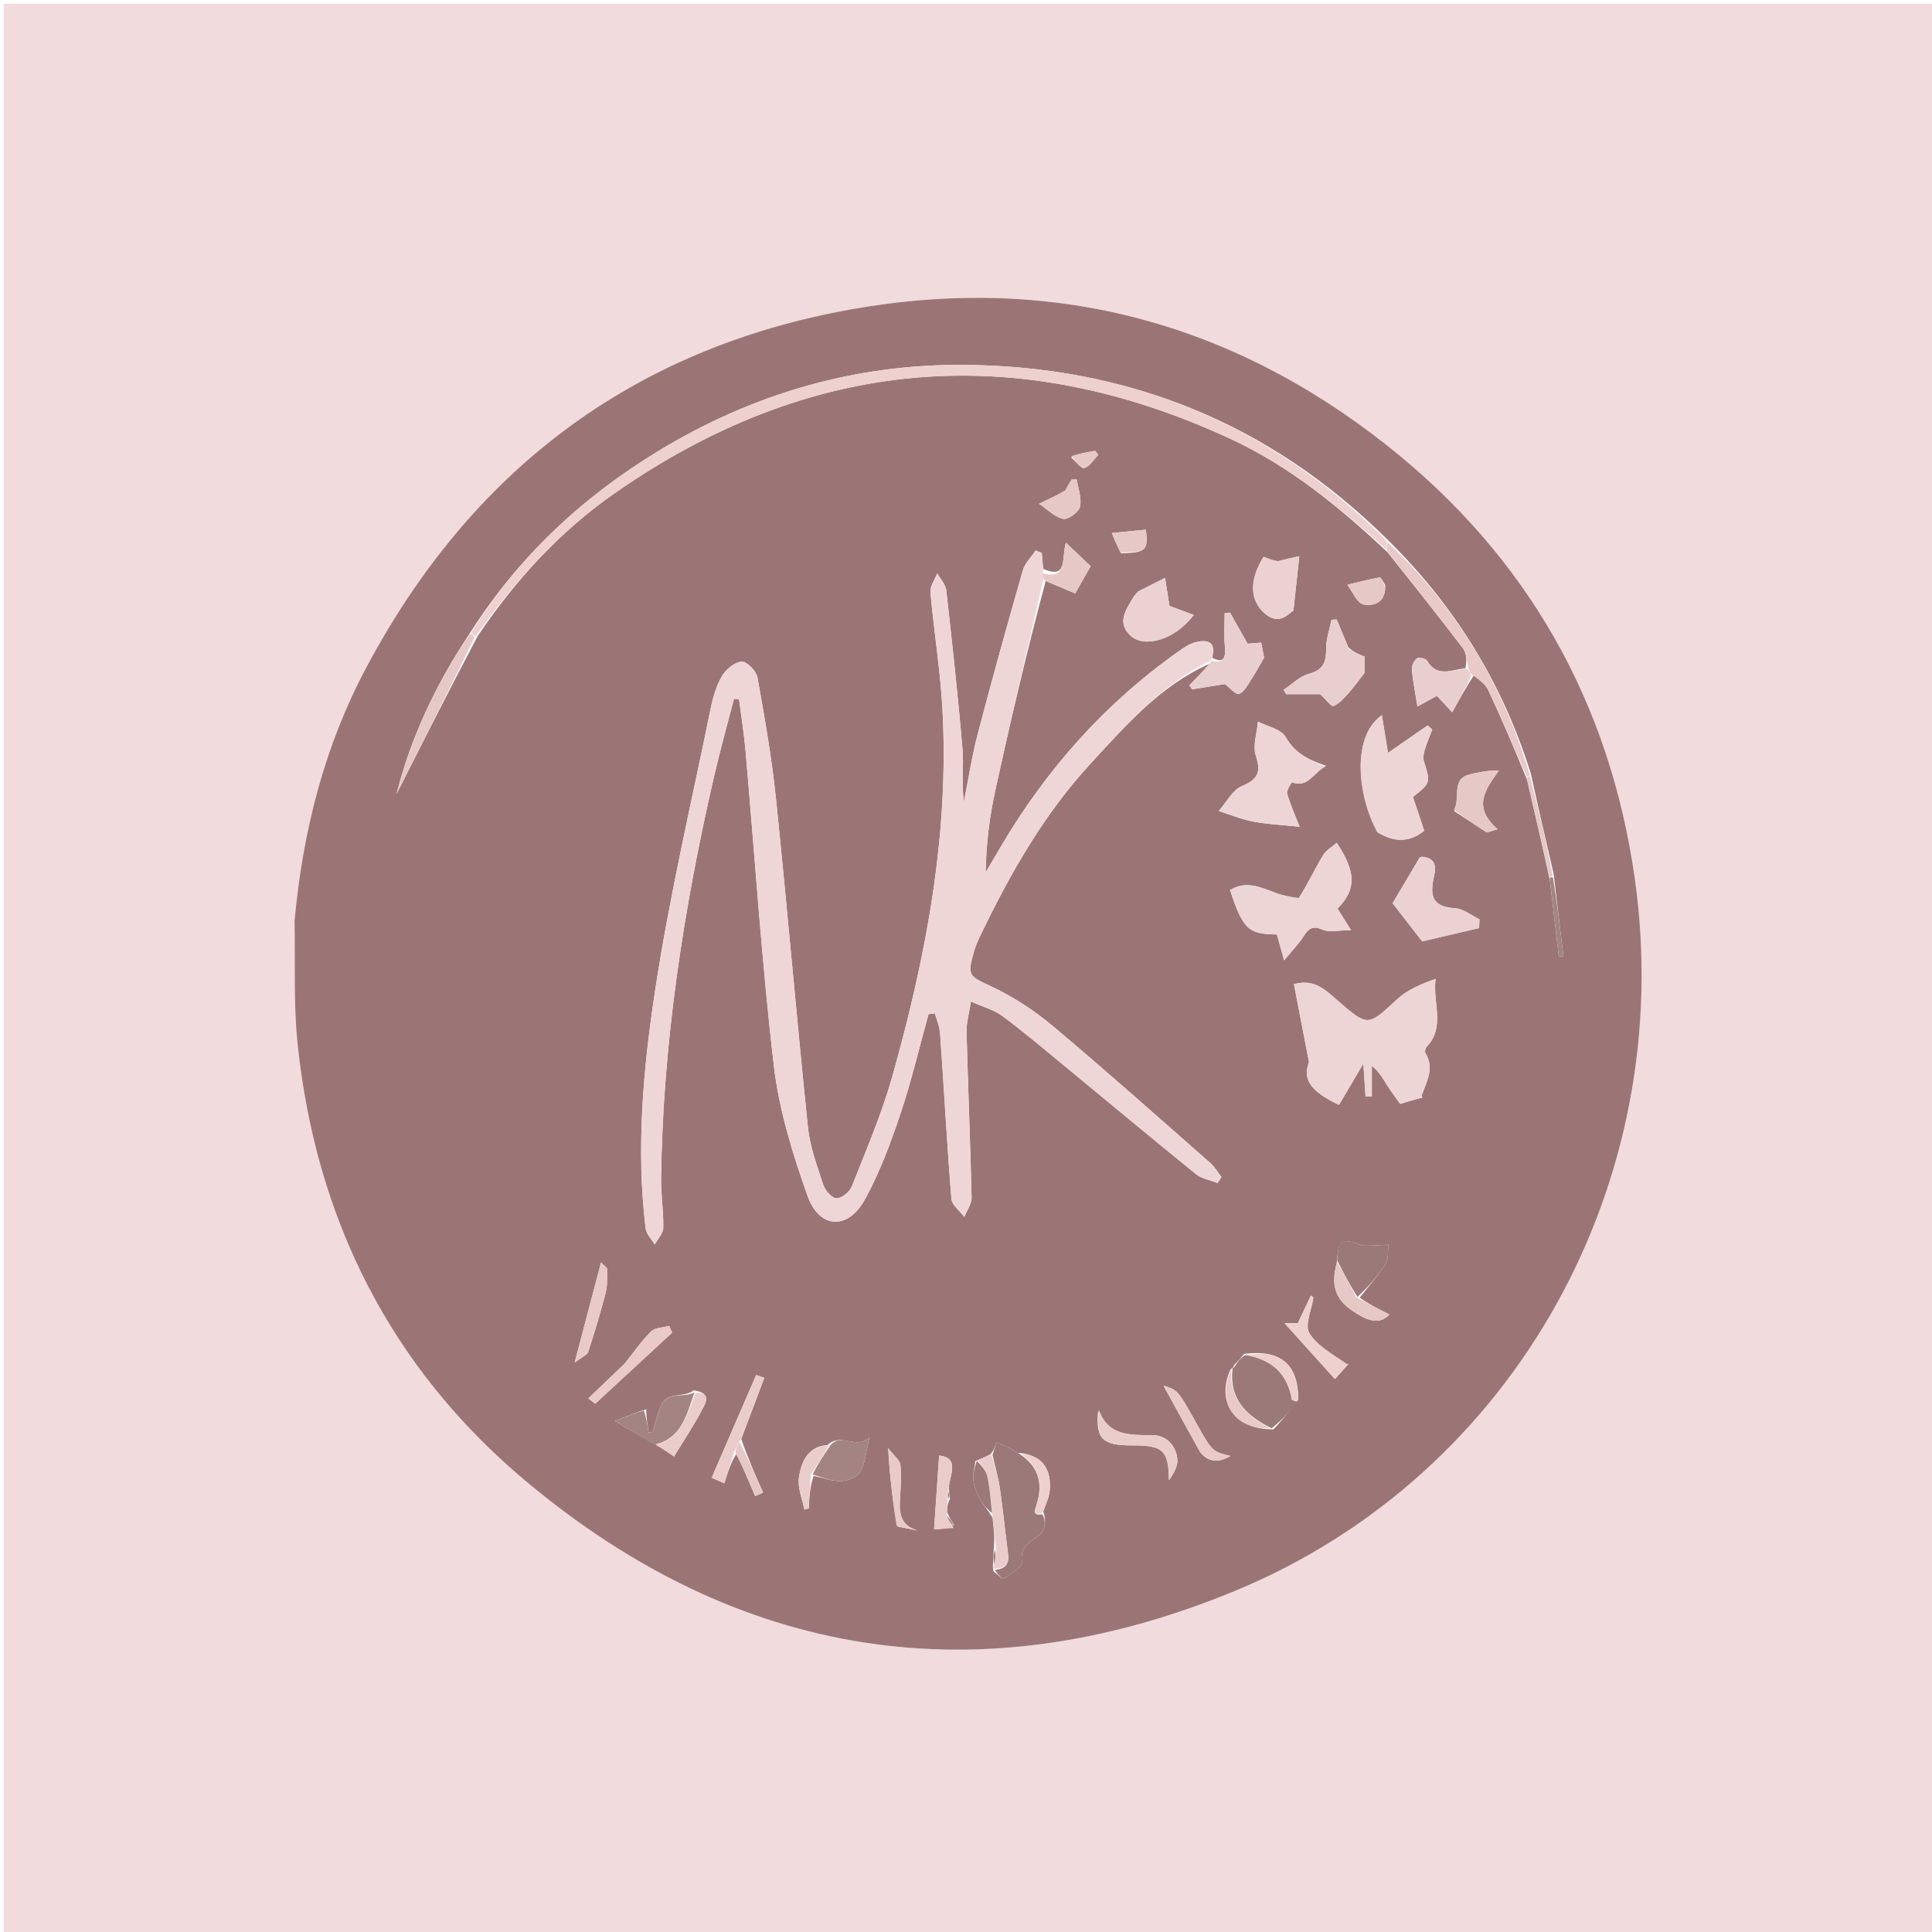 <svg version="1.1" id="Layer_1" xmlns="http://www.w3.org/2000/svg" xmlns:xlink="http://www.w3.org/1999/xlink" x="0px" y="0px"
	 width="100%" viewBox="0 0 500 500" enable-background="new 0 0 500 500" xml:space="preserve">
<path fill="#F1DBDC" opacity="1" stroke="none" 
	d="
M266,501 
	C177.333,501 89.167,501 1,501 
	C1,334.333 1,167.667 1,1 
	C167.667,1 334.333,1 501,1 
	C501,167.667 501,334.333 501,501 
	C422.833,501 344.667,501 266,501 
M76.182,238.83 
	C76.42,249.306 75.932,259.859 77.023,270.245 
	C81.791,315.648 101.171,354.078 136.093,383.323 
	C191.213,429.484 253.439,439.08 319.652,411.714 
	C392.289,381.693 434.084,305.598 423.113,227.551 
	C416.653,181.597 395.129,143.817 358.79,115.139 
	C318.08,83.012 271.547,70.914 220.41,80.034 
	C163.418,90.198 121.734,122.012 94.666,173.003 
	C83.909,193.267 78.364,215.124 76.182,238.83 
z"/>
<path fill="#9B7576" opacity="1" stroke="none" 
	d="
M76.221,238.366 
	C78.364,215.124 83.909,193.267 94.666,173.003 
	C121.734,122.012 163.418,90.198 220.41,80.034 
	C271.547,70.914 318.08,83.012 358.79,115.139 
	C395.129,143.817 416.653,181.597 423.113,227.551 
	C434.084,305.598 392.289,381.693 319.652,411.714 
	C253.439,439.08 191.213,429.484 136.093,383.323 
	C101.171,354.078 81.791,315.648 77.023,270.245 
	C75.932,259.859 76.42,249.306 76.221,238.366 
M402.089,226.231 
	C400.132,217.804 398.176,209.377 396.165,200.159 
	C388.869,176.941 376.607,156.779 358.72,139.307 
	C328.399,109.404 291.657,94.724 249.358,94.427 
	C221.126,94.228 194.706,101.975 170.546,116.622 
	C150.784,128.603 134.155,144.011 121.356,164.246 
	C112.656,177.301 106.169,191.289 102.643,205.454 
	C109.188,192.515 116.134,178.782 123.601,164.638 
	C133.261,150.304 144.814,137.601 158.945,127.734 
	C209.275,92.591 262.554,87.709 318.383,113.542 
	C333.628,120.597 346.53,131.104 359.094,142.912 
	C365.63,151.183 372.248,159.392 378.617,167.789 
	C379.657,169.161 379.6,171.365 379.235,172.955 
	C375.743,173.26 371.903,175.509 369.292,170.952 
	C368.975,170.399 367.134,170.035 366.664,170.412 
	C365.918,171.01 365.305,172.345 365.389,173.302 
	C365.652,176.313 366.267,179.293 366.835,182.84 
	C368.816,181.755 370.461,180.854 371.862,180.087 
	C373.34,181.671 374.674,183.1 375.821,184.33 
	C377.757,180.856 379.386,177.931 381.514,174.628 
	C382.736,175.906 384.396,176.979 385.106,178.496 
	C388.582,185.931 391.805,193.483 395.181,201.748 
	C397.134,210.139 399.086,218.53 401.105,227.758 
	C401.878,234.367 402.652,240.976 403.425,247.585 
	C403.815,247.539 404.206,247.494 404.596,247.448 
	C403.8,240.671 403.004,233.893 402.089,226.231 
M318.999,354 
	C318.999,354 319.018,353.955 318.432,354.433 
	C314.67,362.901 319.457,370.003 329.61,369.902 
	C331.723,367.558 333.836,365.214 336.019,362.058 
	C335.931,353.094 331.472,349.191 321.986,350.383 
	C321.338,351.206 320.69,352.029 319.532,353.088 
	C319.342,353.403 319.152,353.717 318.999,354 
M245.574,385.057 
	C245.687,381.776 248.556,377.33 243.048,376.682 
	C242.629,382.788 242.225,388.682 241.735,395.819 
	C243.078,395.724 244.957,395.591 246.909,394.699 
	C246.319,393.799 245.73,392.9 245.06,391.2 
	C245.14,390.134 245.221,389.068 245.852,387.855 
	C245.745,387.175 245.637,386.496 245.574,385.057 
M348.262,353.106 
	C345.023,350.477 340.912,348.38 338.865,345.023 
	C337.594,342.939 339.453,338.946 339.907,335.81 
	C339.69,335.634 339.473,335.459 339.255,335.283 
	C338.163,337.6 337.071,339.916 335.876,342.452 
	C334.896,342.452 333.422,342.452 332.454,342.452 
	C336.731,347.194 340.98,351.906 345.486,356.903 
	C346.812,355.421 347.894,354.21 349.055,352.877 
	C349.055,352.877 349.1,352.829 349.1,352.829 
	C349.1,352.829 349.017,353.041 348.262,353.106 
M256.96,405.479 
	C256.96,405.479 257.012,405.965 257.106,406.673 
	C258.044,407.351 259.514,408.8 259.832,408.58 
	C261.626,407.342 264.648,405.493 264.474,404.24 
	C263.935,400.365 266.342,399.231 268.657,397.497 
	C270.547,396.082 270.852,393.531 269.988,391.178 
	C270.548,389.491 271.402,387.84 271.615,386.11 
	C272.351,380.133 269.453,376.356 263.402,376.003 
	C262.619,375.537 261.863,375.016 261.048,374.618 
	C260.014,374.113 258.932,373.707 257.87,373.258 
	C257.53,374.351 257.19,375.443 256.262,376.426 
	C255.231,376.928 254.2,377.43 252.429,378.118 
	C252.227,379.821 251.702,381.566 251.912,383.217 
	C252.13,384.93 252.884,386.65 253.731,388.187 
	C254.501,389.586 255.71,390.742 256.884,392.84 
	C257.185,395.56 257.486,398.28 257.165,401.175 
	C257.103,402.446 257.041,403.718 256.96,405.479 
M190.687,376.063 
	C192.268,379.768 193.849,383.473 195.43,387.178 
	C196.12,386.887 196.809,386.596 197.499,386.305 
	C195.548,381.919 193.598,377.533 191.836,372.394 
	C193.824,367.13 195.812,361.867 197.8,356.603 
	C197.101,356.351 196.402,356.098 195.703,355.846 
	C191.904,364.619 188.105,373.393 184.184,382.449 
	C185,382.804 186.291,383.365 187.462,383.874 
	C188.345,381.037 189.151,378.446 190.687,376.063 
M214.173,373.962 
	C208.961,374.386 207.338,378.375 206.756,382.463 
	C206.383,385.084 207.643,387.936 208.17,390.685 
	C208.551,390.569 208.932,390.453 209.313,390.338 
	C209.453,387.517 209.592,384.697 210.577,381.96 
	C212.98,382.453 215.399,383.381 217.78,383.293 
	C219.49,383.23 221.878,382.236 222.662,380.896 
	C223.894,378.792 224.028,376.047 224.992,372.063 
	C221.179,375.244 217.808,370.63 214.173,373.962 
M166.244,365.002 
	C164.313,365.751 162.383,366.499 159.157,367.749 
	C163.419,370.341 166.337,372.115 169.967,373.896 
	C171.437,374.896 172.907,375.895 174.444,376.94 
	C176.96,372.808 179.524,368.992 181.636,364.939 
	C182.506,363.27 184.388,360.433 179.499,359.835 
	C177.009,361.867 172.638,359.98 171.057,363.746 
	C170.139,365.931 169.608,368.279 168.902,370.555 
	C168.549,370.612 168.196,370.669 167.843,370.726 
	C167.562,368.817 167.281,366.909 167.229,364.903 
	C167.229,364.903 167.246,364.596 167.246,364.596 
	C167.246,364.596 167,365 166.244,365.002 
M351.879,335.831 
	C354.152,332.947 356.637,330.199 358.595,327.116 
	C359.416,325.825 359.12,323.823 359.332,322.144 
	C357.739,322.22 356.146,322.32 354.552,322.362 
	C353.795,322.381 352.975,322.463 352.287,322.223 
	C346.969,320.368 346.409,320.707 345.958,326.945 
	C344.369,332.516 345.538,336.297 350.183,339.354 
	C353.399,341.471 356.845,343.215 359.555,340.189 
	C356.867,338.832 354.06,337.416 351.879,335.831 
M368.135,284.072 
	C368.135,284.072 368.212,284.113 368.212,284.113 
	C368.212,284.113 367.955,284.021 367.846,283.229 
	C369.328,279.773 371.256,276.376 368.882,272.511 
	C368.667,272.159 368.908,271.237 369.25,270.876 
	C374.134,265.731 370.717,259.509 371.534,253.33 
	C367.747,254.675 364.231,256.169 361.589,258.608 
	C353.879,265.724 354.092,265.784 345.991,258.779 
	C343.108,256.286 340.177,253.225 334.872,254.7 
	C336.057,260.845 337.194,266.744 338.763,274.879 
	C337.197,279.114 338.673,282.201 346.531,285.947 
	C348.488,282.631 350.472,279.268 352.84,275.257 
	C353.055,278.548 353.226,281.154 353.396,283.76 
	C353.941,283.749 354.485,283.738 355.03,283.727 
	C355.03,281.096 355.03,278.466 355.03,275.835 
	C357.059,277.483 357.955,279.248 359.015,280.908 
	C360.142,282.672 361.424,284.337 362.382,285.686 
	C364.693,284.982 366.346,284.479 368.135,284.072 
M269.977,147.23 
	C269.854,145.849 269.732,144.468 269.61,143.088 
	C269.083,142.881 268.557,142.674 268.03,142.468 
	C266.9,144.163 265.255,145.712 264.72,147.578 
	C260.687,161.648 256.757,175.75 253.047,189.908 
	C251.527,195.706 250.63,201.667 249.45,207.554 
	C248.791,202.922 249.472,198.389 249.098,193.946 
	C247.939,180.203 246.44,166.488 244.89,152.783 
	C244.715,151.242 243.369,149.835 242.567,148.365 
	C241.94,150.002 240.655,151.696 240.794,153.265 
	C241.688,163.37 243.356,173.421 243.909,183.537 
	C245.684,216.007 239.671,247.518 230.938,278.555 
	C228.204,288.273 224.164,297.637 220.45,307.055 
	C219.894,308.464 217.81,310.153 216.481,310.113 
	C215.268,310.076 213.536,308.062 213.05,306.585 
	C211.442,301.699 209.605,296.732 209.082,291.669 
	C206.158,263.387 203.747,235.052 200.828,206.77 
	C199.74,196.222 197.904,185.739 196.02,175.297 
	C195.724,173.653 193.291,171.166 191.963,171.237 
	C190.167,171.334 187.905,173.186 186.889,174.903 
	C185.399,177.421 184.52,180.423 183.927,183.33 
	C178.979,207.594 173.287,231.751 169.564,256.206 
	C166.466,276.558 164.577,297.233 167.091,317.925 
	C167.269,319.388 168.639,320.706 169.455,322.091 
	C170.227,320.647 171.623,319.215 171.653,317.755 
	C171.741,313.445 171.03,309.12 171.088,304.807 
	C171.563,269.707 176.899,235.233 184.757,201.104 
	C186.323,194.304 188.217,187.58 189.96,180.821 
	C190.394,180.873 190.828,180.925 191.262,180.977 
	C191.831,185.399 192.551,189.807 192.942,194.245 
	C195.336,221.412 197.101,248.651 200.261,275.727 
	C201.593,287.146 205.09,298.483 208.946,309.382 
	C212.033,318.106 219.472,318.441 223.902,310.32 
	C227.691,303.374 230.497,295.809 233.025,288.278 
	C235.867,279.816 237.909,271.086 240.298,262.472 
	C240.846,262.393 241.394,262.314 241.942,262.235 
	C242.41,263.966 243.178,265.676 243.3,267.431 
	C244.297,281.704 245.071,295.993 246.226,310.252 
	C246.359,311.894 248.407,313.38 249.567,314.938 
	C250.225,313.268 251.483,311.583 251.445,309.928 
	C251.122,295.629 250.507,281.336 250.138,267.037 
	C250.078,264.691 250.797,262.325 251.275,259.19 
	C254.54,260.641 257.199,261.327 259.256,262.834 
	C264.212,266.466 268.919,270.442 273.668,274.351 
	C285.609,284.182 297.476,294.104 309.492,303.842 
	C311.006,305.069 313.236,305.41 315.135,306.161 
	C315.457,305.634 315.779,305.108 316.101,304.581 
	C315.148,303.37 314.357,301.975 313.218,300.975 
	C299.713,289.116 286.299,277.145 272.535,265.592 
	C267.756,261.58 262.36,258.038 256.728,255.376 
	C250.778,252.564 250.23,252.674 252.052,246.282 
	C252.505,244.693 253.213,243.162 253.934,241.667 
	C261.559,225.857 270.227,210.666 282.179,197.684 
	C291.499,187.559 300.643,177.114 313.33,171.671 
	C311.49,173.567 309.65,175.463 307.809,177.359 
	C308.051,177.704 308.293,178.049 308.536,178.393 
	C311.52,177.917 314.504,177.44 317.008,177.04 
	C318.273,177.981 319.758,179.824 320.656,179.573 
	C321.909,179.222 322.817,177.367 323.703,176.043 
	C324.8,174.402 325.724,172.644 327.146,170.214 
	C327.042,169.667 326.74,168.075 326.406,166.311 
	C324.884,166.436 323.635,166.538 322.88,166.6 
	C321.241,163.698 319.781,161.113 318.322,158.529 
	C317.861,158.591 317.399,158.653 316.938,158.715 
	C316.938,161.532 316.73,164.368 316.995,167.159 
	C317.277,170.114 316.796,171.868 313.693,170.213 
	C314.838,166.094 312.559,165.421 309.376,166.224 
	C307.823,166.616 306.369,167.631 305.023,168.58 
	C285.964,182.03 270.826,199.061 259.01,219.111 
	C257.698,221.337 256.386,223.563 255.074,225.789 
	C255.214,218.362 256.095,211.319 257.61,204.415 
	C261.595,186.251 265.857,168.147 270.625,150.361 
	C273.449,151.55 276.273,152.738 278.261,153.574 
	C279.912,150.669 280.966,148.817 282.265,146.533 
	C280.542,144.894 278.475,142.927 275.851,140.431 
	C274.662,144.631 276.358,150.009 269.977,147.23 
M336.006,232.641 
	C334.027,232.127 331.985,231.778 330.081,231.063 
	C326.211,229.61 322.421,227.83 318.331,230.365 
	C321.723,240.524 323.032,241.742 330.458,241.847 
	C330.929,243.529 331.395,245.194 332.33,248.537 
	C334.576,245.824 336.059,244.344 337.16,242.622 
	C338.438,240.622 339.409,239.33 342.248,240.587 
	C344.016,241.369 346.413,240.732 349.649,240.732 
	C347.846,237.846 346.992,236.48 346.153,235.136 
	C351.031,230.201 351.035,225.82 345.944,218.115 
	C344.704,219.212 343.155,220.061 342.378,221.369 
	C340.294,224.874 338.542,228.575 336.006,232.641 
M356.828,215.499 
	C360.858,218.008 364.783,218.079 368.58,214.99 
	C367.609,212.07 366.639,209.149 365.669,206.229 
	C370.301,202.625 370.241,202.643 368.469,196.874 
	C368.179,195.93 368.533,194.7 368.842,193.678 
	C369.341,192.024 370.049,190.433 370.669,188.816 
	C370.279,188.453 369.889,188.091 369.499,187.729 
	C366.246,189.978 362.993,192.227 359.207,194.845 
	C358.693,191.667 358.187,188.54 357.63,185.095 
	C349.875,190.436 351.088,205.644 356.828,215.499 
M343.19,198.185 
	C338.941,196.752 335.169,195.064 332.685,190.686 
	C331.545,188.677 328.011,188.024 325.563,186.756 
	C325.311,189.721 324.153,192.984 325.009,195.584 
	C326.433,199.908 325.531,201.678 321.38,203.452 
	C318.921,204.502 317.368,207.675 315.407,209.893 
	C318.392,210.829 321.322,212.048 324.374,212.628 
	C328.089,213.333 331.907,213.499 336.345,213.969 
	C335.419,211.605 334.05,208.56 333.106,205.389 
	C332.862,204.567 334.305,202.419 334.372,202.445 
	C338.502,204.033 339.99,199.902 343.19,198.185 
M367.446,221.876 
	C365.071,225.88 362.695,229.885 360.403,233.748 
	C362.982,237.075 365.389,240.18 368.058,243.621 
	C372.682,242.543 377.737,241.365 382.791,240.186 
	C382.823,239.43 382.855,238.674 382.887,237.918 
	C380.806,236.918 378.774,235.21 376.634,235.061 
	C371.743,234.72 369.975,232.964 370.886,227.893 
	C371.262,225.797 372.769,221.932 367.446,221.876 
M348.977,167.563 
	C347.962,165.149 346.947,162.735 345.932,160.321 
	C345.486,160.348 345.04,160.376 344.595,160.403 
	C344.096,162.895 343.175,165.391 343.201,167.877 
	C343.239,171.33 342.479,173.393 338.725,174.385 
	C336.352,175.012 334.364,177.093 332.203,178.522 
	C332.425,178.901 332.647,179.279 332.868,179.658 
	C336.059,179.658 339.249,179.658 341.677,179.658 
	C343.077,180.954 344.54,182.944 345.114,182.714 
	C346.636,182.105 347.867,180.62 349.041,179.327 
	C350.346,177.89 351.462,176.28 353.2,174.053 
	C353.2,173.403 353.2,171.626 353.2,169.94 
	C351.676,169.351 350.377,168.85 348.977,167.563 
M293.523,154.222 
	C291.623,157.474 288.864,160.872 292.469,164.412 
	C295.859,167.742 303.784,165.928 308.95,159.144 
	C306.554,158.258 304.286,157.418 302.659,156.817 
	C302.222,154.07 301.863,151.816 301.504,149.561 
	C299.245,150.696 296.981,151.822 294.732,152.978 
	C294.451,153.122 294.252,153.429 293.523,154.222 
M330.377,145.38 
	C329.247,144.954 328.117,144.527 327.01,144.11 
	C323.242,150.116 323.387,155.466 327.469,158.878 
	C331.047,161.869 333.374,158.903 334.739,158.015 
	C335.298,152.839 335.728,148.852 336.255,143.967 
	C334.509,144.325 332.762,144.683 330.377,145.38 
M376.348,209.912 
	C379.156,211.752 381.964,213.592 384.772,215.432 
	C385.713,215.158 386.653,214.884 387.594,214.609 
	C380.888,208.771 384.47,204.307 387.895,199.416 
	C385,199.356 382.738,199.878 380.474,200.389 
	C375.396,201.534 378.066,206.47 376.348,209.912 
M284.184,365.187 
	C283.536,372.327 285.274,374.096 292.905,374.066 
	C301.07,374.034 302.411,375.347 302.525,383.086 
	C303.703,381.411 304.87,379.464 304.694,377.646 
	C304.334,373.929 301.699,371.367 298.073,371.395 
	C292.22,371.441 286.792,371.467 284.184,365.187 
M161.541,353.025 
	C158.46,355.971 155.38,358.917 152.256,361.905 
	C152.762,362.299 153.763,363.078 154.035,363.29 
	C160.868,356.977 167.401,350.941 173.934,344.904 
	C173.684,344.319 173.435,343.735 173.186,343.15 
	C171.593,343.591 169.531,343.556 168.501,344.569 
	C166.082,346.949 164.157,349.831 161.541,353.025 
M310.702,375.954 
	C312.919,378.494 315.385,378.591 318.426,376.795 
	C313.734,375.676 313.734,375.676 309.616,368.322 
	C304.823,359.763 304.823,359.763 301.116,358.601 
	C304.488,364.761 307.384,370.05 310.702,375.954 
M157.013,328.111 
	C156.429,327.566 155.844,327.021 155.542,326.739 
	C153.39,334.908 151.248,343.036 148.719,352.637 
	C150.608,351.184 151.943,350.695 152.22,349.857 
	C153.862,344.892 155.357,339.871 156.69,334.814 
	C157.207,332.85 157.17,330.741 157.013,328.111 
M275.578,127.196 
	C273.677,128.101 271.775,129.005 268.902,130.371 
	C271.108,131.851 272.976,133.837 275.16,134.287 
	C276.418,134.546 279.179,132.549 279.499,131.162 
	C280.001,128.979 279.015,126.453 278.659,124.072 
	C278.212,124.085 277.765,124.098 277.319,124.112 
	C276.836,124.903 276.353,125.695 275.578,127.196 
M232.381,395.086 
	C234.113,395.429 235.846,395.771 237.578,396.113 
	C233.503,395.013 232.669,392.185 232.878,388.547 
	C233.06,385.408 233.338,382.231 233.023,379.127 
	C232.895,377.853 231.324,376.725 229.851,374.801 
	C230.074,377.928 230.145,379.368 230.286,380.801 
	C230.741,385.428 231.222,390.052 232.381,395.086 
M358.479,151.386 
	C358.006,150.707 357.432,149.394 357.077,149.45 
	C354.572,149.85 352.111,150.531 348.686,151.35 
	C350.033,153.098 351.214,156.131 352.899,156.444 
	C355.067,156.846 358.737,156.331 358.479,151.386 
M290.151,143.183 
	C296.586,143.038 297.204,142.405 296.557,137.077 
	C293.806,137.348 291.075,137.616 287.739,137.945 
	C288.372,139.493 289.016,141.067 290.151,143.183 
M277.182,118.361 
	C278.35,119.354 279.811,121.353 280.621,121.117 
	C282.039,120.704 283.057,118.918 284.242,117.708 
	C283.973,117.362 283.704,117.016 283.435,116.671 
	C281.427,117.001 279.419,117.33 277.182,118.361 
M176.418,377.583 
	C176.418,377.583 176.342,377.488 176.418,377.583 
M252.489,392.554 
	C252.489,392.554 252.452,392.481 252.489,392.554 
z"/>
<path fill="#EFD6D6" opacity="1" stroke="none" 
	d="
M270.008,150.019 
	C265.857,168.147 261.595,186.251 257.61,204.415 
	C256.095,211.319 255.214,218.362 255.074,225.789 
	C256.386,223.563 257.698,221.337 259.01,219.111 
	C270.826,199.061 285.964,182.03 305.023,168.58 
	C306.369,167.631 307.823,166.616 309.376,166.224 
	C312.559,165.421 314.838,166.094 313.527,170.591 
	C313.36,170.97 313.385,170.931 313.385,170.931 
	C300.643,177.114 291.499,187.559 282.179,197.684 
	C270.227,210.666 261.559,225.857 253.934,241.667 
	C253.213,243.162 252.505,244.693 252.052,246.282 
	C250.23,252.674 250.778,252.564 256.728,255.376 
	C262.36,258.038 267.756,261.58 272.535,265.592 
	C286.299,277.145 299.713,289.116 313.218,300.975 
	C314.357,301.975 315.148,303.37 316.101,304.581 
	C315.779,305.108 315.457,305.634 315.135,306.161 
	C313.236,305.41 311.006,305.069 309.492,303.842 
	C297.476,294.104 285.609,284.182 273.668,274.351 
	C268.919,270.442 264.212,266.466 259.256,262.834 
	C257.199,261.327 254.54,260.641 251.275,259.19 
	C250.797,262.325 250.078,264.691 250.138,267.037 
	C250.507,281.336 251.122,295.629 251.445,309.928 
	C251.483,311.583 250.225,313.268 249.567,314.938 
	C248.407,313.38 246.359,311.894 246.226,310.252 
	C245.071,295.993 244.297,281.704 243.3,267.431 
	C243.178,265.676 242.41,263.966 241.942,262.235 
	C241.394,262.314 240.846,262.393 240.298,262.472 
	C237.909,271.086 235.867,279.816 233.025,288.278 
	C230.497,295.809 227.691,303.374 223.902,310.32 
	C219.472,318.441 212.033,318.106 208.946,309.382 
	C205.09,298.483 201.593,287.146 200.261,275.727 
	C197.101,248.651 195.336,221.412 192.942,194.245 
	C192.551,189.807 191.831,185.399 191.262,180.977 
	C190.828,180.925 190.394,180.873 189.96,180.821 
	C188.217,187.58 186.323,194.304 184.757,201.104 
	C176.899,235.233 171.563,269.707 171.088,304.807 
	C171.03,309.12 171.741,313.445 171.653,317.755 
	C171.623,319.215 170.227,320.647 169.455,322.091 
	C168.639,320.706 167.269,319.388 167.091,317.925 
	C164.577,297.233 166.466,276.558 169.564,256.206 
	C173.287,231.751 178.979,207.594 183.927,183.33 
	C184.52,180.423 185.399,177.421 186.889,174.903 
	C187.905,173.186 190.167,171.334 191.963,171.237 
	C193.291,171.166 195.724,173.653 196.02,175.297 
	C197.904,185.739 199.74,196.222 200.828,206.77 
	C203.747,235.052 206.158,263.387 209.082,291.669 
	C209.605,296.732 211.442,301.699 213.05,306.585 
	C213.536,308.062 215.268,310.076 216.481,310.113 
	C217.81,310.153 219.894,308.464 220.45,307.055 
	C224.164,297.637 228.204,288.273 230.938,278.555 
	C239.671,247.518 245.684,216.007 243.909,183.537 
	C243.356,173.421 241.688,163.37 240.794,153.265 
	C240.655,151.696 241.94,150.002 242.567,148.365 
	C243.369,149.835 244.715,151.242 244.89,152.783 
	C246.44,166.488 247.939,180.203 249.098,193.946 
	C249.472,198.389 248.791,202.922 249.45,207.554 
	C250.63,201.667 251.527,195.706 253.047,189.908 
	C256.757,175.75 260.687,161.648 264.72,147.578 
	C265.255,145.712 266.9,144.163 268.03,142.468 
	C268.557,142.674 269.083,142.881 269.61,143.088 
	C269.732,144.468 269.854,145.849 269.965,147.975 
	C269.971,149.153 269.99,149.586 270.008,150.019 
z"/>
<path fill="#EED0CE" opacity="1" stroke="none" 
	d="
M121.875,163.806 
	C134.155,144.011 150.784,128.603 170.546,116.622 
	C194.706,101.975 221.126,94.228 249.358,94.427 
	C291.657,94.724 328.399,109.404 358.865,139.996 
	C358.971,141.224 358.93,141.764 358.89,142.303 
	C346.53,131.104 333.628,120.597 318.383,113.542 
	C262.554,87.709 209.275,92.591 158.945,127.734 
	C144.814,137.601 133.261,150.304 123.091,164.689 
	C122.346,164.428 122.11,164.117 121.875,163.806 
z"/>
<path fill="#ECD5D4" opacity="1" stroke="none" 
	d="
M367.999,283.976 
	C366.346,284.479 364.693,284.982 362.382,285.686 
	C361.424,284.337 360.142,282.672 359.015,280.908 
	C357.955,279.248 357.059,277.483 355.03,275.835 
	C355.03,278.466 355.03,281.096 355.03,283.727 
	C354.485,283.738 353.941,283.749 353.396,283.76 
	C353.226,281.154 353.055,278.548 352.84,275.257 
	C350.472,279.268 348.488,282.631 346.531,285.947 
	C338.673,282.201 337.197,279.114 338.763,274.879 
	C337.194,266.744 336.057,260.845 334.872,254.7 
	C340.177,253.225 343.108,256.286 345.991,258.779 
	C354.092,265.784 353.879,265.724 361.589,258.608 
	C364.231,256.169 367.747,254.675 371.534,253.33 
	C370.717,259.509 374.134,265.731 369.25,270.876 
	C368.908,271.237 368.667,272.159 368.882,272.511 
	C371.256,276.376 369.328,279.773 367.916,283.617 
	C367.985,284.005 367.999,283.976 367.999,283.976 
z"/>
<path fill="#ECD5D4" opacity="1" stroke="none" 
	d="
M336.332,232.419 
	C338.542,228.575 340.294,224.874 342.378,221.369 
	C343.155,220.061 344.704,219.212 345.944,218.115 
	C351.035,225.82 351.031,230.201 346.153,235.136 
	C346.992,236.48 347.846,237.846 349.649,240.732 
	C346.413,240.732 344.016,241.369 342.248,240.587 
	C339.409,239.33 338.438,240.622 337.16,242.622 
	C336.059,244.344 334.576,245.824 332.33,248.537 
	C331.395,245.194 330.929,243.529 330.458,241.847 
	C323.032,241.742 321.723,240.524 318.331,230.365 
	C322.421,227.83 326.211,229.61 330.081,231.063 
	C331.985,231.778 334.027,232.127 336.332,232.419 
z"/>
<path fill="#ECD5D4" opacity="1" stroke="none" 
	d="
M356.451,215.436 
	C351.088,205.644 349.875,190.436 357.63,185.095 
	C358.187,188.54 358.693,191.667 359.207,194.845 
	C362.993,192.227 366.246,189.978 369.499,187.729 
	C369.889,188.091 370.279,188.453 370.669,188.816 
	C370.049,190.433 369.341,192.024 368.842,193.678 
	C368.533,194.7 368.179,195.93 368.469,196.874 
	C370.241,202.643 370.301,202.625 365.669,206.229 
	C366.639,209.149 367.609,212.07 368.576,214.991 
	C364.783,218.079 360.858,218.008 356.451,215.436 
z"/>
<path fill="#ECD5D4" opacity="1" stroke="none" 
	d="
M342.973,198.421 
	C339.99,199.902 338.502,204.033 334.372,202.445 
	C334.305,202.419 332.862,204.567 333.106,205.389 
	C334.05,208.56 335.419,211.605 336.345,213.969 
	C331.907,213.499 328.089,213.333 324.374,212.628 
	C321.322,212.048 318.392,210.829 315.407,209.893 
	C317.368,207.675 318.921,204.502 321.38,203.452 
	C325.531,201.678 326.433,199.908 325.009,195.584 
	C324.153,192.984 325.311,189.721 325.563,186.756 
	C328.011,188.024 331.545,188.677 332.685,190.686 
	C335.169,195.064 338.941,196.752 342.973,198.421 
z"/>
<path fill="#9C7979" opacity="1" stroke="none" 
	d="
M269.743,391.891 
	C270.852,393.531 270.547,396.082 268.657,397.497 
	C266.342,399.231 263.935,400.365 264.474,404.24 
	C264.648,405.493 261.626,407.342 259.832,408.58 
	C259.514,408.8 258.044,407.351 257.454,406.279 
	C260.894,405.965 261.168,404.142 260.831,401.66 
	C260.081,396.129 259.559,390.566 258.75,385.044 
	C258.329,382.177 257.497,379.37 256.85,376.536 
	C257.19,375.443 257.53,374.351 257.87,373.258 
	C258.932,373.707 260.014,374.113 261.048,374.618 
	C261.863,375.016 262.619,375.537 263.941,376.326 
	C268.684,379.509 270.068,383.798 268.255,389.45 
	C267.677,391.251 267.316,392.232 269.743,391.891 
z"/>
<path fill="#EBD2D1" opacity="1" stroke="none" 
	d="
M367.767,221.685 
	C372.769,221.932 371.262,225.797 370.886,227.893 
	C369.975,232.964 371.743,234.72 376.634,235.061 
	C378.774,235.21 380.806,236.918 382.887,237.918 
	C382.855,238.674 382.823,239.43 382.791,240.186 
	C377.737,241.365 372.682,242.543 368.058,243.621 
	C365.389,240.18 362.982,237.075 360.403,233.748 
	C362.695,229.885 365.071,225.88 367.767,221.685 
z"/>
<path fill="#E8CFCD" opacity="1" stroke="none" 
	d="
M349.027,167.956 
	C350.377,168.85 351.676,169.351 353.2,169.94 
	C353.2,171.626 353.2,173.403 353.2,174.053 
	C351.462,176.28 350.346,177.89 349.041,179.327 
	C347.867,180.62 346.636,182.105 345.114,182.714 
	C344.54,182.944 343.077,180.954 341.677,179.658 
	C339.249,179.658 336.059,179.658 332.868,179.658 
	C332.647,179.279 332.425,178.901 332.203,178.522 
	C334.364,177.093 336.352,175.012 338.725,174.385 
	C342.479,173.393 343.239,171.33 343.201,167.877 
	C343.175,165.391 344.096,162.895 344.595,160.403 
	C345.04,160.376 345.486,160.348 345.932,160.321 
	C346.947,162.735 347.962,165.149 349.027,167.956 
z"/>
<path fill="#9C7979" opacity="1" stroke="none" 
	d="
M335.949,362.87 
	C333.836,365.214 331.723,367.558 329.097,369.645 
	C322.164,366.247 317.98,361.719 319.018,353.955 
	C319.018,353.955 318.999,354 319.263,353.942 
	C319.7,353.54 319.871,353.196 320.042,352.852 
	C320.69,352.029 321.338,351.206 322.325,350.674 
	C329.253,351.866 333.148,355.544 334.323,362.136 
	C334.382,362.467 335.385,362.629 335.949,362.87 
z"/>
<path fill="#E8CFCD" opacity="1" stroke="none" 
	d="
M313.358,171.301 
	C313.385,170.931 313.36,170.97 313.337,170.969 
	C316.796,171.868 317.277,170.114 316.995,167.159 
	C316.73,164.368 316.938,161.532 316.938,158.715 
	C317.399,158.653 317.861,158.591 318.322,158.529 
	C319.781,161.113 321.241,163.698 322.88,166.6 
	C323.635,166.538 324.884,166.436 326.406,166.311 
	C326.74,168.075 327.042,169.667 327.146,170.214 
	C325.724,172.644 324.8,174.402 323.703,176.043 
	C322.817,177.367 321.909,179.222 320.656,179.573 
	C319.758,179.824 318.273,177.981 317.008,177.04 
	C314.504,177.44 311.52,177.917 308.536,178.393 
	C308.293,178.049 308.051,177.704 307.809,177.359 
	C309.65,175.463 311.49,173.567 313.358,171.301 
z"/>
<path fill="#EBD2D1" opacity="1" stroke="none" 
	d="
M293.769,153.941 
	C294.252,153.429 294.451,153.122 294.732,152.978 
	C296.981,151.822 299.245,150.696 301.504,149.561 
	C301.863,151.816 302.222,154.07 302.659,156.817 
	C304.286,157.418 306.554,158.258 308.95,159.144 
	C303.784,165.928 295.859,167.742 292.469,164.412 
	C288.864,160.872 291.623,157.474 293.769,153.941 
z"/>
<path fill="#E9CAC8" opacity="1" stroke="none" 
	d="
M358.992,142.607 
	C358.93,141.764 358.971,141.224 359.033,140.279 
	C376.607,156.779 388.869,176.941 395.917,200.568 
	C395.484,200.983 395.301,200.989 395.117,200.994 
	C391.805,193.483 388.582,185.931 385.106,178.496 
	C384.396,176.979 382.736,175.906 381.045,174.655 
	C380.401,174.184 380.226,173.684 380.05,173.185 
	C379.6,171.365 379.657,169.161 378.617,167.789 
	C372.248,159.392 365.63,151.183 358.992,142.607 
z"/>
<path fill="#EBD2D1" opacity="1" stroke="none" 
	d="
M330.696,145.21 
	C332.762,144.683 334.509,144.325 336.255,143.967 
	C335.728,148.852 335.298,152.839 334.739,158.015 
	C333.374,158.903 331.047,161.869 327.469,158.878 
	C323.387,155.466 323.242,150.116 327.01,144.11 
	C328.117,144.527 329.247,144.954 330.696,145.21 
z"/>
<path fill="#9C7979" opacity="1" stroke="none" 
	d="
M346.066,326.192 
	C346.409,320.707 346.969,320.368 352.287,322.223 
	C352.975,322.463 353.795,322.381 354.552,322.362 
	C356.146,322.32 357.739,322.22 359.332,322.144 
	C359.12,323.823 359.416,325.825 358.595,327.116 
	C356.637,330.199 354.152,332.947 351.318,335.646 
	C349.194,332.371 347.63,329.282 346.066,326.192 
z"/>
<path fill="#E8CFCD" opacity="1" stroke="none" 
	d="
M379.643,173.07 
	C380.226,173.684 380.401,174.184 380.796,174.845 
	C379.386,177.931 377.757,180.856 375.821,184.33 
	C374.674,183.1 373.34,181.671 371.862,180.087 
	C370.461,180.854 368.816,181.755 366.835,182.84 
	C366.267,179.293 365.652,176.313 365.389,173.302 
	C365.305,172.345 365.918,171.01 366.664,170.412 
	C367.134,170.035 368.975,170.399 369.292,170.952 
	C371.903,175.509 375.743,173.26 379.643,173.07 
z"/>
<path fill="#A48482" opacity="1" stroke="none" 
	d="
M169.254,373.889 
	C166.337,372.115 163.419,370.341 159.157,367.749 
	C162.383,366.499 164.313,365.751 166.622,365.001 
	C167.281,366.909 167.562,368.817 167.843,370.726 
	C168.196,370.669 168.549,370.612 168.902,370.555 
	C169.608,368.279 170.139,365.931 171.057,363.746 
	C172.638,359.98 177.009,361.867 179.75,360.309 
	C177.682,366.187 176.366,372.414 169.254,373.889 
z"/>
<path fill="#E6C8C6" opacity="1" stroke="none" 
	d="
M376.259,209.541 
	C378.066,206.47 375.396,201.534 380.474,200.389 
	C382.738,199.878 385,199.356 387.895,199.416 
	C384.47,204.307 380.888,208.771 387.594,214.609 
	C386.653,214.884 385.713,215.158 384.772,215.432 
	C381.964,213.592 379.156,211.752 376.259,209.541 
z"/>
<path fill="#A48482" opacity="1" stroke="none" 
	d="
M214.92,374.033 
	C217.808,370.63 221.179,375.244 224.992,372.063 
	C224.028,376.047 223.894,378.792 222.662,380.896 
	C221.878,382.236 219.49,383.23 217.78,383.293 
	C215.399,383.381 212.98,382.453 210.295,381.59 
	C211.649,378.824 213.284,376.429 214.92,374.033 
z"/>
<path fill="#E6C8C6" opacity="1" stroke="none" 
	d="
M121.615,164.026 
	C122.11,164.117 122.346,164.428 122.831,164.894 
	C116.134,178.782 109.188,192.515 102.643,205.454 
	C106.169,191.289 112.656,177.301 121.615,164.026 
z"/>
<path fill="#EACDCB" opacity="1" stroke="none" 
	d="
M284.415,364.877 
	C286.792,371.467 292.22,371.441 298.073,371.395 
	C301.699,371.367 304.334,373.929 304.694,377.646 
	C304.87,379.464 303.703,381.411 302.525,383.086 
	C302.411,375.347 301.07,374.034 292.905,374.066 
	C285.274,374.096 283.536,372.327 284.415,364.877 
z"/>
<path fill="#EACDCB" opacity="1" stroke="none" 
	d="
M189.958,375.856 
	C189.151,378.446 188.345,381.037 187.462,383.874 
	C186.291,383.365 185,382.804 184.184,382.449 
	C188.105,373.393 191.904,364.619 195.703,355.846 
	C196.402,356.098 197.101,356.351 197.8,356.603 
	C195.812,361.867 193.824,367.13 191.514,372.913 
	C190.78,374.24 190.369,375.048 189.958,375.856 
z"/>
<path fill="#EACDCB" opacity="1" stroke="none" 
	d="
M256.556,376.481 
	C257.497,379.37 258.329,382.177 258.75,385.044 
	C259.559,390.566 260.081,396.129 260.831,401.66 
	C261.168,404.142 260.894,405.965 257.407,405.925 
	C257.012,405.965 256.96,405.479 257.28,405.04 
	C257.663,403.401 257.725,402.2 257.787,401 
	C257.486,398.28 257.185,395.56 256.822,392.019 
	C256.369,388.145 256.173,385.048 255.505,382.058 
	C255.176,380.582 253.975,379.301 253.168,377.932 
	C254.2,377.43 255.231,376.928 256.556,376.481 
z"/>
<path fill="#E9CAC8" opacity="1" stroke="none" 
	d="
M161.786,352.767 
	C164.157,349.831 166.082,346.949 168.501,344.569 
	C169.531,343.556 171.593,343.591 173.186,343.15 
	C173.435,343.735 173.684,344.319 173.934,344.904 
	C167.401,350.941 160.868,356.977 154.035,363.29 
	C153.763,363.078 152.762,362.299 152.256,361.905 
	C155.38,358.917 158.46,355.971 161.786,352.767 
z"/>
<path fill="#E6C8C6" opacity="1" stroke="none" 
	d="
M270.317,150.19 
	C269.99,149.586 269.971,149.153 269.96,148.396 
	C276.358,150.009 274.662,144.631 275.851,140.431 
	C278.475,142.927 280.542,144.894 282.265,146.533 
	C280.966,148.817 279.912,150.669 278.261,153.574 
	C276.273,152.738 273.449,151.55 270.317,150.19 
z"/>
<path fill="#EED0CE" opacity="1" stroke="none" 
	d="
M348.977,353 
	C347.894,354.21 346.812,355.421 345.486,356.903 
	C340.98,351.906 336.731,347.194 332.454,342.452 
	C333.422,342.452 334.896,342.452 335.876,342.452 
	C337.071,339.916 338.163,337.6 339.255,335.283 
	C339.473,335.459 339.69,335.634 339.907,335.81 
	C339.453,338.946 337.594,342.939 338.865,345.023 
	C340.912,348.38 345.023,350.477 348.633,353.059 
	C349.004,353.013 348.977,353 348.977,353 
z"/>
<path fill="#E9CAC8" opacity="1" stroke="none" 
	d="
M310.491,375.647 
	C307.384,370.05 304.488,364.761 301.116,358.601 
	C304.823,359.763 304.823,359.763 309.616,368.322 
	C313.734,375.676 313.734,375.676 318.426,376.795 
	C315.385,378.591 312.919,378.494 310.491,375.647 
z"/>
<path fill="#E9CAC8" opacity="1" stroke="none" 
	d="
M157.2,328.404 
	C157.17,330.741 157.207,332.85 156.69,334.814 
	C155.357,339.871 153.862,344.892 152.22,349.857 
	C151.943,350.695 150.608,351.184 148.719,352.637 
	C151.248,343.036 153.39,334.908 155.542,326.739 
	C155.844,327.021 156.429,327.566 157.2,328.404 
z"/>
<path fill="#EACDCB" opacity="1" stroke="none" 
	d="
M246.835,395.458 
	C244.957,395.591 243.078,395.724 241.735,395.819 
	C242.225,388.682 242.629,382.788 243.048,376.682 
	C248.556,377.33 245.687,381.776 245.44,385.694 
	C245.305,386.888 245.304,387.445 245.302,388.002 
	C245.221,389.068 245.14,390.134 245.038,391.968 
	C245.622,393.643 246.228,394.551 246.835,395.458 
z"/>
<path fill="#E6C8C6" opacity="1" stroke="none" 
	d="
M275.724,126.842 
	C276.353,125.695 276.836,124.903 277.319,124.112 
	C277.765,124.098 278.212,124.085 278.659,124.072 
	C279.015,126.453 280.001,128.979 279.499,131.162 
	C279.179,132.549 276.418,134.546 275.16,134.287 
	C272.976,133.837 271.108,131.851 268.902,130.371 
	C271.775,129.005 273.677,128.101 275.724,126.842 
z"/>
<path fill="#E9CAC8" opacity="1" stroke="none" 
	d="
M232.037,394.882 
	C231.222,390.052 230.741,385.428 230.286,380.801 
	C230.145,379.368 230.074,377.928 229.851,374.801 
	C231.324,376.725 232.895,377.853 233.023,379.127 
	C233.338,382.231 233.06,385.408 232.878,388.547 
	C232.669,392.185 233.503,395.013 237.578,396.113 
	C235.846,395.771 234.113,395.429 232.037,394.882 
z"/>
<path fill="#EACDCB" opacity="1" stroke="none" 
	d="
M169.61,373.893 
	C176.366,372.414 177.682,366.187 180.038,360.409 
	C184.388,360.433 182.506,363.27 181.636,364.939 
	C179.524,368.992 176.96,372.808 174.444,376.94 
	C172.907,375.895 171.437,374.896 169.61,373.893 
z"/>
<path fill="#E6C8C6" opacity="1" stroke="none" 
	d="
M346.012,326.569 
	C347.63,329.282 349.194,332.371 351.005,335.73 
	C354.06,337.416 356.867,338.832 359.555,340.189 
	C356.845,343.215 353.399,341.471 350.183,339.354 
	C345.538,336.297 344.369,332.516 346.012,326.569 
z"/>
<path fill="#E6C8C6" opacity="1" stroke="none" 
	d="
M358.337,151.744 
	C358.737,156.331 355.067,156.846 352.899,156.444 
	C351.214,156.131 350.033,153.098 348.686,151.35 
	C352.111,150.531 354.572,149.85 357.077,149.45 
	C357.432,149.394 358.006,150.707 358.337,151.744 
z"/>
<path fill="#EED0CE" opacity="1" stroke="none" 
	d="
M335.984,362.464 
	C335.385,362.629 334.382,362.467 334.323,362.136 
	C333.148,355.544 329.253,351.866 322.667,350.668 
	C331.472,349.191 335.931,353.094 335.984,362.464 
z"/>
<path fill="#E6C8C6" opacity="1" stroke="none" 
	d="
M289.905,142.912 
	C289.016,141.067 288.372,139.493 287.739,137.945 
	C291.075,137.616 293.806,137.348 296.557,137.077 
	C297.204,142.405 296.586,143.038 289.905,142.912 
z"/>
<path fill="#E9CAC8" opacity="1" stroke="none" 
	d="
M318.725,354.194 
	C317.98,361.719 322.164,366.247 328.742,369.677 
	C319.457,370.003 314.67,362.901 318.725,354.194 
z"/>
<path fill="#EACDCB" opacity="1" stroke="none" 
	d="
M214.547,373.998 
	C213.284,376.429 211.649,378.824 209.872,381.548 
	C209.592,384.697 209.453,387.517 209.313,390.338 
	C208.932,390.453 208.551,390.569 208.17,390.685 
	C207.643,387.936 206.383,385.084 206.756,382.463 
	C207.338,378.375 208.961,374.386 214.547,373.998 
z"/>
<path fill="#9C7979" opacity="1" stroke="none" 
	d="
M252.799,378.025 
	C253.975,379.301 255.176,380.582 255.505,382.058 
	C256.173,385.048 256.369,388.145 256.743,391.601 
	C255.71,390.742 254.501,389.586 253.731,388.187 
	C252.884,386.65 252.13,384.93 251.912,383.217 
	C251.702,381.566 252.227,379.821 252.799,378.025 
z"/>
<path fill="#EED0CE" opacity="1" stroke="none" 
	d="
M269.865,391.535 
	C267.316,392.232 267.677,391.251 268.255,389.45 
	C270.068,383.798 268.684,379.509 264.319,376.353 
	C269.453,376.356 272.351,380.133 271.615,386.11 
	C271.402,387.84 270.548,389.491 269.865,391.535 
z"/>
<path fill="#E6C8C6" opacity="1" stroke="none" 
	d="
M395.149,201.371 
	C395.301,200.989 395.484,200.983 395.944,200.964 
	C398.176,209.377 400.132,217.804 401.854,226.635 
	C401.425,226.999 401.232,226.96 401.039,226.92 
	C399.086,218.53 397.134,210.139 395.149,201.371 
z"/>
<path fill="#E6C8C6" opacity="1" stroke="none" 
	d="
M190.323,375.959 
	C190.369,375.048 190.78,374.24 191.419,373.289 
	C193.598,377.533 195.548,381.919 197.499,386.305 
	C196.809,386.596 196.12,386.887 195.43,387.178 
	C193.849,383.473 192.268,379.768 190.323,375.959 
z"/>
<path fill="#E6C8C6" opacity="1" stroke="none" 
	d="
M277.296,118.011 
	C279.419,117.33 281.427,117.001 283.435,116.671 
	C283.704,117.016 283.973,117.362 284.242,117.708 
	C283.057,118.918 282.039,120.704 280.621,121.117 
	C279.811,121.353 278.35,119.354 277.296,118.011 
z"/>
<path fill="#A48482" opacity="1" stroke="none" 
	d="
M401.072,227.339 
	C401.232,226.96 401.425,226.999 401.913,227.077 
	C403.004,233.893 403.8,240.671 404.596,247.448 
	C404.206,247.494 403.815,247.539 403.425,247.585 
	C402.652,240.976 401.878,234.367 401.072,227.339 
z"/>
<path fill="#9C7979" opacity="1" stroke="none" 
	d="
M257.476,401.088 
	C257.725,402.2 257.663,403.401 257.29,404.795 
	C257.041,403.718 257.103,402.446 257.476,401.088 
z"/>
<path fill="#9C7979" opacity="1" stroke="none" 
	d="
M246.872,395.078 
	C246.228,394.551 245.622,393.643 245.078,392.368 
	C245.73,392.9 246.319,393.799 246.872,395.078 
z"/>
<path fill="#9C7979" opacity="1" stroke="none" 
	d="
M245.577,387.928 
	C245.304,387.445 245.305,386.888 245.418,386.074 
	C245.637,386.496 245.745,387.175 245.577,387.928 
z"/>
<path fill="#ECD5D4" opacity="1" stroke="none" 
	d="
M367.97,284.013 
	C367.955,284.021 368.212,284.113 368.212,284.113 
	C368.212,284.113 368.135,284.072 368.067,284.024 
	C367.999,283.976 367.985,284.005 367.97,284.013 
z"/>
<path fill="#EACDCB" opacity="1" stroke="none" 
	d="
M176.38,377.536 
	C176.342,377.488 176.418,377.583 176.38,377.536 
z"/>
<path fill="#A48482" opacity="1" stroke="none" 
	d="
M167.115,364.952 
	C167,365 167.246,364.596 167.246,364.596 
	C167.246,364.596 167.229,364.903 167.115,364.952 
z"/>
<path fill="#9C7979" opacity="1" stroke="none" 
	d="
M252.47,392.518 
	C252.452,392.481 252.489,392.554 252.47,392.518 
z"/>
<path fill="#EED0CE" opacity="1" stroke="none" 
	d="
M349.011,353.027 
	C349.017,353.041 349.1,352.829 349.1,352.829 
	C349.1,352.829 349.055,352.877 349.016,352.938 
	C348.977,353 349.004,353.013 349.011,353.027 
z"/>
<path fill="#E9CAC8" opacity="1" stroke="none" 
	d="
M319.787,352.97 
	C319.871,353.196 319.7,353.54 319.245,353.958 
	C319.152,353.717 319.342,353.403 319.787,352.97 
z"/>
</svg>